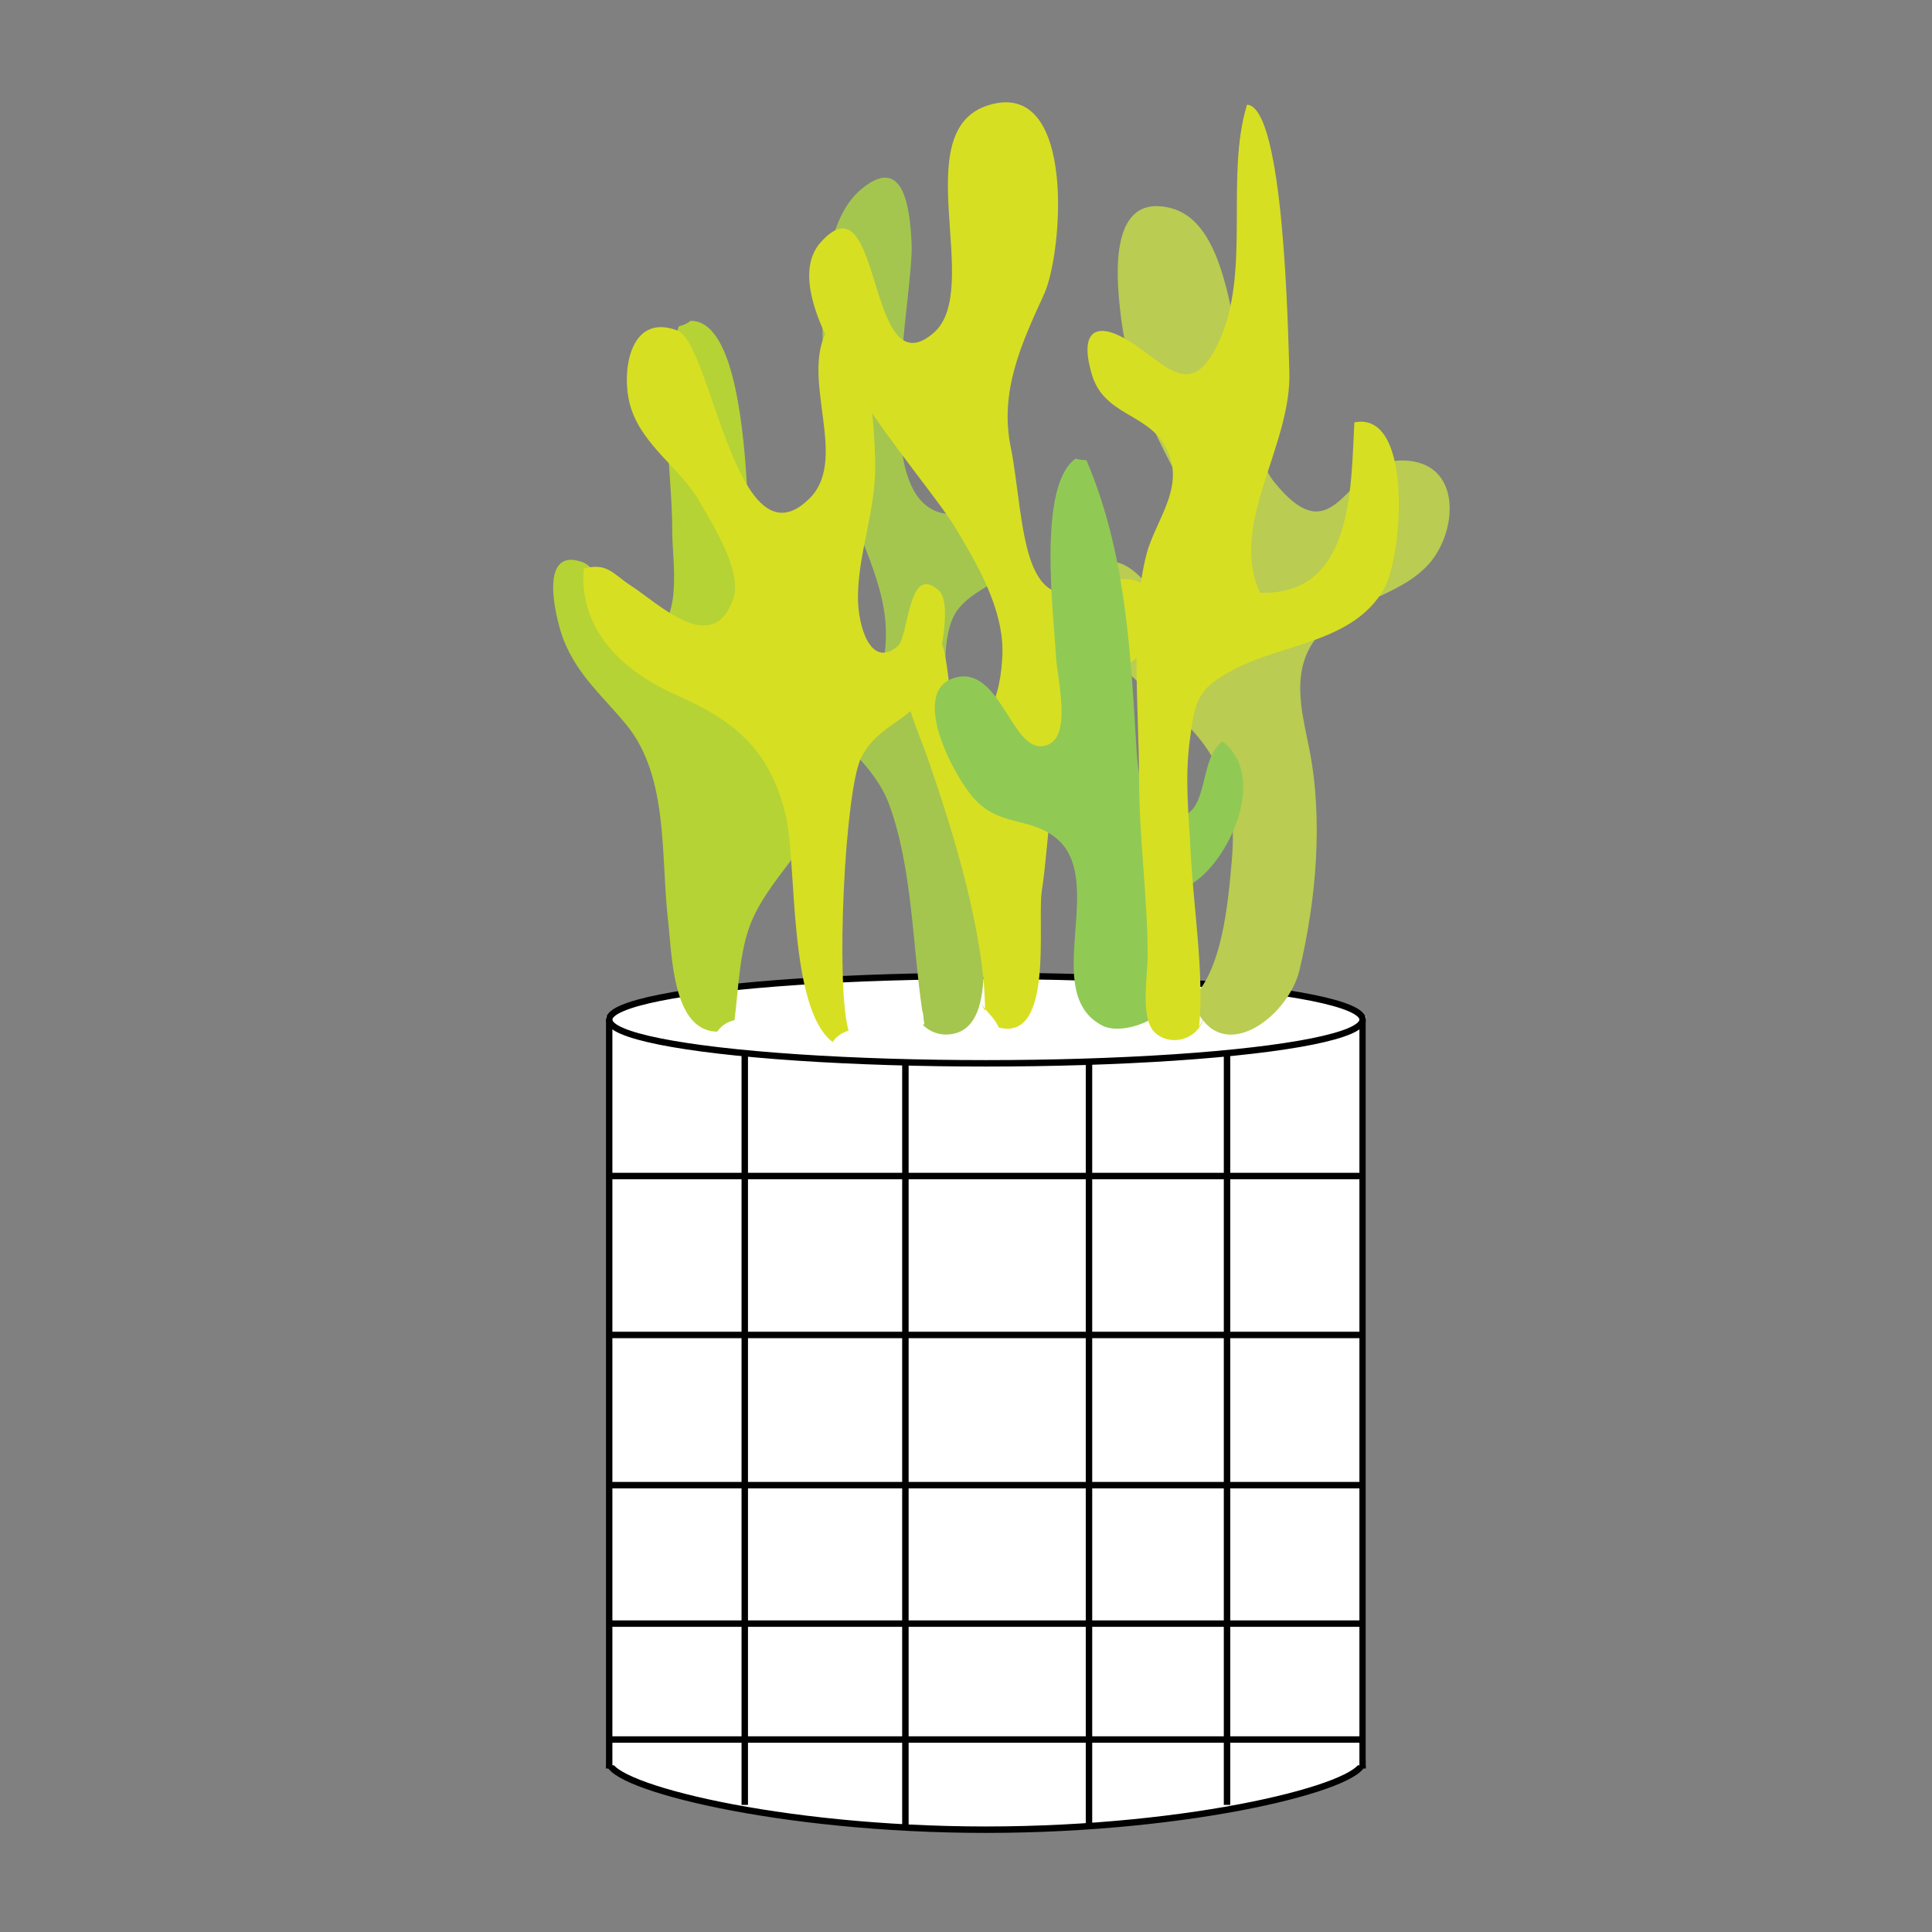 <?xml version="1.0" encoding="utf-8"?>
<!-- Generator: Adobe Illustrator 15.0.0, SVG Export Plug-In . SVG Version: 6.00 Build 0)  -->
<!DOCTYPE svg PUBLIC "-//W3C//DTD SVG 1.1//EN" "http://www.w3.org/Graphics/SVG/1.1/DTD/svg11.dtd">
<svg version="1.1" id="Layer_1" xmlns="http://www.w3.org/2000/svg" xmlns:xlink="http://www.w3.org/1999/xlink" x="0px" y="0px"
	 width="300px" height="300px" viewBox="0 0 300 300" enable-background="new 0 0 300 300" xml:space="preserve">
<rect x="0" y="0" width="300" height="300" fill="#808080" stroke="none"/>
<path fill="#FFFFFF" stroke="#000000" stroke-miterlimit="10" d="M211.59,273.613c0,3.748-26.191,10.5-58.5,10.5
	s-58.5-6.752-58.5-10.5s26.191-6.787,58.5-6.787S211.59,269.865,211.59,273.613z"/>
<rect x="94.59" y="158.326" fill="#FFFFFF" stroke="#FFFFFF" stroke-miterlimit="10" width="117" height="115.287"/>
<ellipse fill="#FFFFFF" stroke="#000000" stroke-miterlimit="10" cx="153.09" cy="158.326" rx="58.5" ry="6.787"/>
<line fill="#FFFFFF" stroke="#000000" stroke-miterlimit="10" x1="94.59" y1="158.326" x2="94.59" y2="274.613"/>
<line fill="#FFFFFF" stroke="#000000" stroke-miterlimit="10" x1="211.59" y1="158.326" x2="211.59" y2="274.613"/>
<line fill="none" stroke="#000000" stroke-miterlimit="10" x1="115.646" y1="163.54" x2="115.646" y2="280.262"/>
<line fill="none" stroke="#000000" stroke-miterlimit="10" x1="140.59" y1="165.113" x2="140.59" y2="283.455"/>
<line fill="none" stroke="#000000" stroke-miterlimit="10" x1="169.098" y1="164.854" x2="169.098" y2="283.455"/>
<line fill="none" stroke="#000000" stroke-miterlimit="10" x1="190.532" y1="163.54" x2="190.532" y2="280.262"/>
<line fill="none" stroke="#000000" stroke-miterlimit="10" x1="94.59" y1="182.613" x2="211.59" y2="182.613"/>
<line fill="none" stroke="#000000" stroke-miterlimit="10" x1="94.59" y1="207.291" x2="211.59" y2="207.291"/>
<line fill="none" stroke="#000000" stroke-miterlimit="10" x1="94.59" y1="230.613" x2="211.59" y2="230.613"/>
<line fill="none" stroke="#000000" stroke-miterlimit="10" x1="94.59" y1="252.113" x2="211.59" y2="252.113"/>
<line fill="none" stroke="#000000" stroke-miterlimit="10" x1="94.59" y1="270.113" x2="211.59" y2="270.113"/>
<path fill="#A4C64F" d="M158.068,81.772c-2.688-10.189-6.134-0.729-11.865-2.117c-11.509-2.789-4.271-33.675-4.651-41.917
	c-0.277-6.021-1.435-13.848-7.986-8.211c-8.792,7.562-5.641,33.185-3.529,43.095c1.77,8.305,7.326,16.742,7.516,25.15
	c0.185,8.187-2.562,8.125-6.832,2.166c-3.361-4.69-8.962-9.976-7.863,1.631c0.961,10.16,11.967,14.463,15.229,23.403
	c3.574,9.794,3.59,21.616,5.1,31.852c0.142,0.473,0.219,0.966,0.232,1.462c0.045,0.272,0.086,0.55,0.134,0.819l-0.15-0.15
	c-0.009,0.09-0.021,0.179-0.033,0.269c1.23,1.147,2.933,1.731,4.885,1.25c13.297-3.278-7.974-55.839,0.651-66.05
	C152.899,89.694,160.245,90.029,158.068,81.772z"/>
<path fill="#BACC51" d="M184.582,155.513c5.263-4.211,6.13-15.609,6.7-22c0.798-8.934-1.379-15.834-8.019-22
	c-4.854-4.507-11.437-8.494-13.529-15.301c-2.364-7.69,2.206-12.438,8.016-5.901c2.903,3.266,3.711,13.85,9.679,9.363
	c5.214-3.919,0.82-16.075-1.516-20.195c-5.951-10.494-10.694-19.231-11.998-31.495c-0.54-5.081-1.727-18.078,7.836-15.685
	c12.427,3.111,9.11,33.93,16.133,42.582c9.729,11.984,11.023-3.592,20.047-3.381c9.153,0.213,8.451,10.979,3.982,16.028
	c-4.666,5.271-12.919,5.797-17.363,11.317c-4.209,5.229-2.427,11.537-1.265,17.331c2.208,11.015,1.106,23.602-1.519,34.536
	c-1.745,7.272-12.596,15.529-16.519,4.8"/>
<path fill="#B5D334" d="M125.059,103.993c-0.395,3.636,1.404,12.746-3.984,13.349c-6.761,0.755-4.447-12.054-4.648-16.183
	c-0.361-7.427,1.766-51.436-9.176-51.342c-0.507,0.395-1.117,0.689-1.834,0.843c-3.601,9.819-1.024,21.612-1.024,31.999
	c0,4.735,1.854,14.643-4,16.013c-8.583,2.01-5.31-9.749-9.968-11.394c-7.209-2.545-3.91,9.618-2.864,12.196
	c2.249,5.539,6.058,8.626,9.664,13.02c6.686,8.146,5.329,20.41,6.535,30.684c0.563,4.802,0.627,16.951,7.601,17.011
	c0.605-0.859,1.506-1.516,2.697-1.78c0.624-4.945,0.748-10.516,2.483-14.951c2.087-5.335,6.747-9.782,9.687-14.832
	c3.541-6.083,6.274-12.893,6.163-20.116C132.255,99.836,126.389,91.722,125.059,103.993z"/>
<path fill="#D7DF23" d="M152.963,157.001c-0.074-11.87-4.758-27.479-9.202-40.069c-1.217-3.445-6.819-15.907-2.145-18.645
	c6.724-3.938,4.812,9.988,6.85,11.88c6.127,5.69,7.451-6.479,7.163-10.351c-0.475-6.375-4.062-12.524-7.352-17.982
	c-4.77-7.911-29.367-34.631-20.847-44.197c9.674-10.859,7.041,23.12,17.532,14.063c7.837-6.767-4.382-31.511,8.632-35.4
	c13.605-4.067,11.434,23.052,8.534,29.37c-3.544,7.722-6.973,15.173-5.164,23.862c1.042,5.003,1.484,13.585,3.333,18.133
	c4.361,10.73,12.455-2.344,18.498,4.151c6.896,7.412-8.808,13.413-11.831,19.15c-4.095,7.772-3.901,18.902-5.188,27.367
	c-0.755,4.968,1.929,23.453-6.698,21.218c-0.675-1.633-1.947-2.359-2.783-3.884"/>
<path fill="#91C955" d="M189.82,115.133c-3.386,2.528-2.285,9.315-5.484,11.248c-6.379,3.853-7.59-5.542-7.85-9.85
	c-0.921-15.239-1.652-30.769-7.798-45.094c-0.034,0.001-0.065,0.005-0.1,0.005c-0.572,0-1.091-0.082-1.561-0.226
	c-6.022,4.214-3.365,24.524-3.06,30.647c0.186,3.717,2.869,13.526-2.166,14.013c-4.731,0.458-6.615-12.366-13.313-10.692
	c-7.488,1.87-0.465,15.199,2.681,18.729c3.997,4.485,8.558,2.904,12.666,6.099c8.324,6.472-2.497,24.127,7.319,29.232
	c2.854,1.483,8.218-0.73,8.665-2.048v0.667c0.145-4.175-0.7-7.889-0.667-12c0.061-7.437,1.814-5.605,6.667-9.152
	C191.156,132.811,196.73,120.393,189.82,115.133z"/>
<path fill="#D7DF23" d="M145.749,91.652c-4.834-4.263-4.567,7.171-6.365,8.695c-4.233,3.59-6.187-3.241-6.164-7.661
	c0.036-6.811,2.798-13.527,2.681-20.58c-0.117-6.97-0.932-15.166-3.782-21.675c-0.59-0.03-1.122-0.146-1.596-0.332
	c-0.405,0.114-0.827,0.18-1.266,0.18c-0.059,0-0.112-0.016-0.171-0.018c-5.598,7.489,3.043,20.692-3.352,27.105
	c-11.366,11.397-15.254-23.986-20.519-26.03c-7.641-2.966-8.922,6.958-7.199,12.146c1.966,5.921,7.754,9.305,10.7,14.552
	c1.958,3.487,6.568,10.673,5.184,14.831c-3.106,9.326-11.625,0.851-16.031-1.994c-2.694-1.74-3.543-3.554-7.218-2.585
	c-0.795,9.649,6.203,16.07,14.566,19.73c9.357,4.096,14.471,8.857,16.815,18.685c1.706,7.155,0.346,29.88,7.259,35.1
	c0.562-0.816,1.39-1.452,2.475-1.755c-2.046-7.183-0.57-37.285,1.952-42.381c2.438-4.926,7.141-5.526,10.182-9.948
	C145.415,105.515,148.248,93.856,145.749,91.652z"/>
<path fill="#D7DF23" d="M186.206,159.485c0.787-8.475-0.893-18.503-1.333-27.331c-0.283-5.678-0.906-11.114-0.146-17.023
	c0.854-6.634,1.29-8.188,6.813-11.146c7.617-4.079,18.538-4.183,23.346-12.5c2.964-5.127,4.593-27.748-4.579-25.899
	c-0.553,10.385-0.199,26.908-14.65,26.45c-4.924-10.677,4.962-22.745,4.55-34.4c-0.211-5.965-0.791-41.03-6.57-41.383
	c-3.456,11.362,0.699,26.008-4.416,36.918c-4.287,9.144-7.995,3.473-13.86-0.186c-4.956-3.092-7.903-1.863-5.816,5.167
	c1.838,6.195,8.26,6.03,11.182,10.783c3.834,6.237-1.26,11.634-2.682,17.068c-2.626,10.027-1.17,24.215-1.17,34.814
	c0,9.498,1.343,18.417,1.333,27.818c-0.003,2.854-1.208,9.569,1.136,11.714c2.474,2.263,6.646,1.05,7.531-2.198"/>
</svg>
